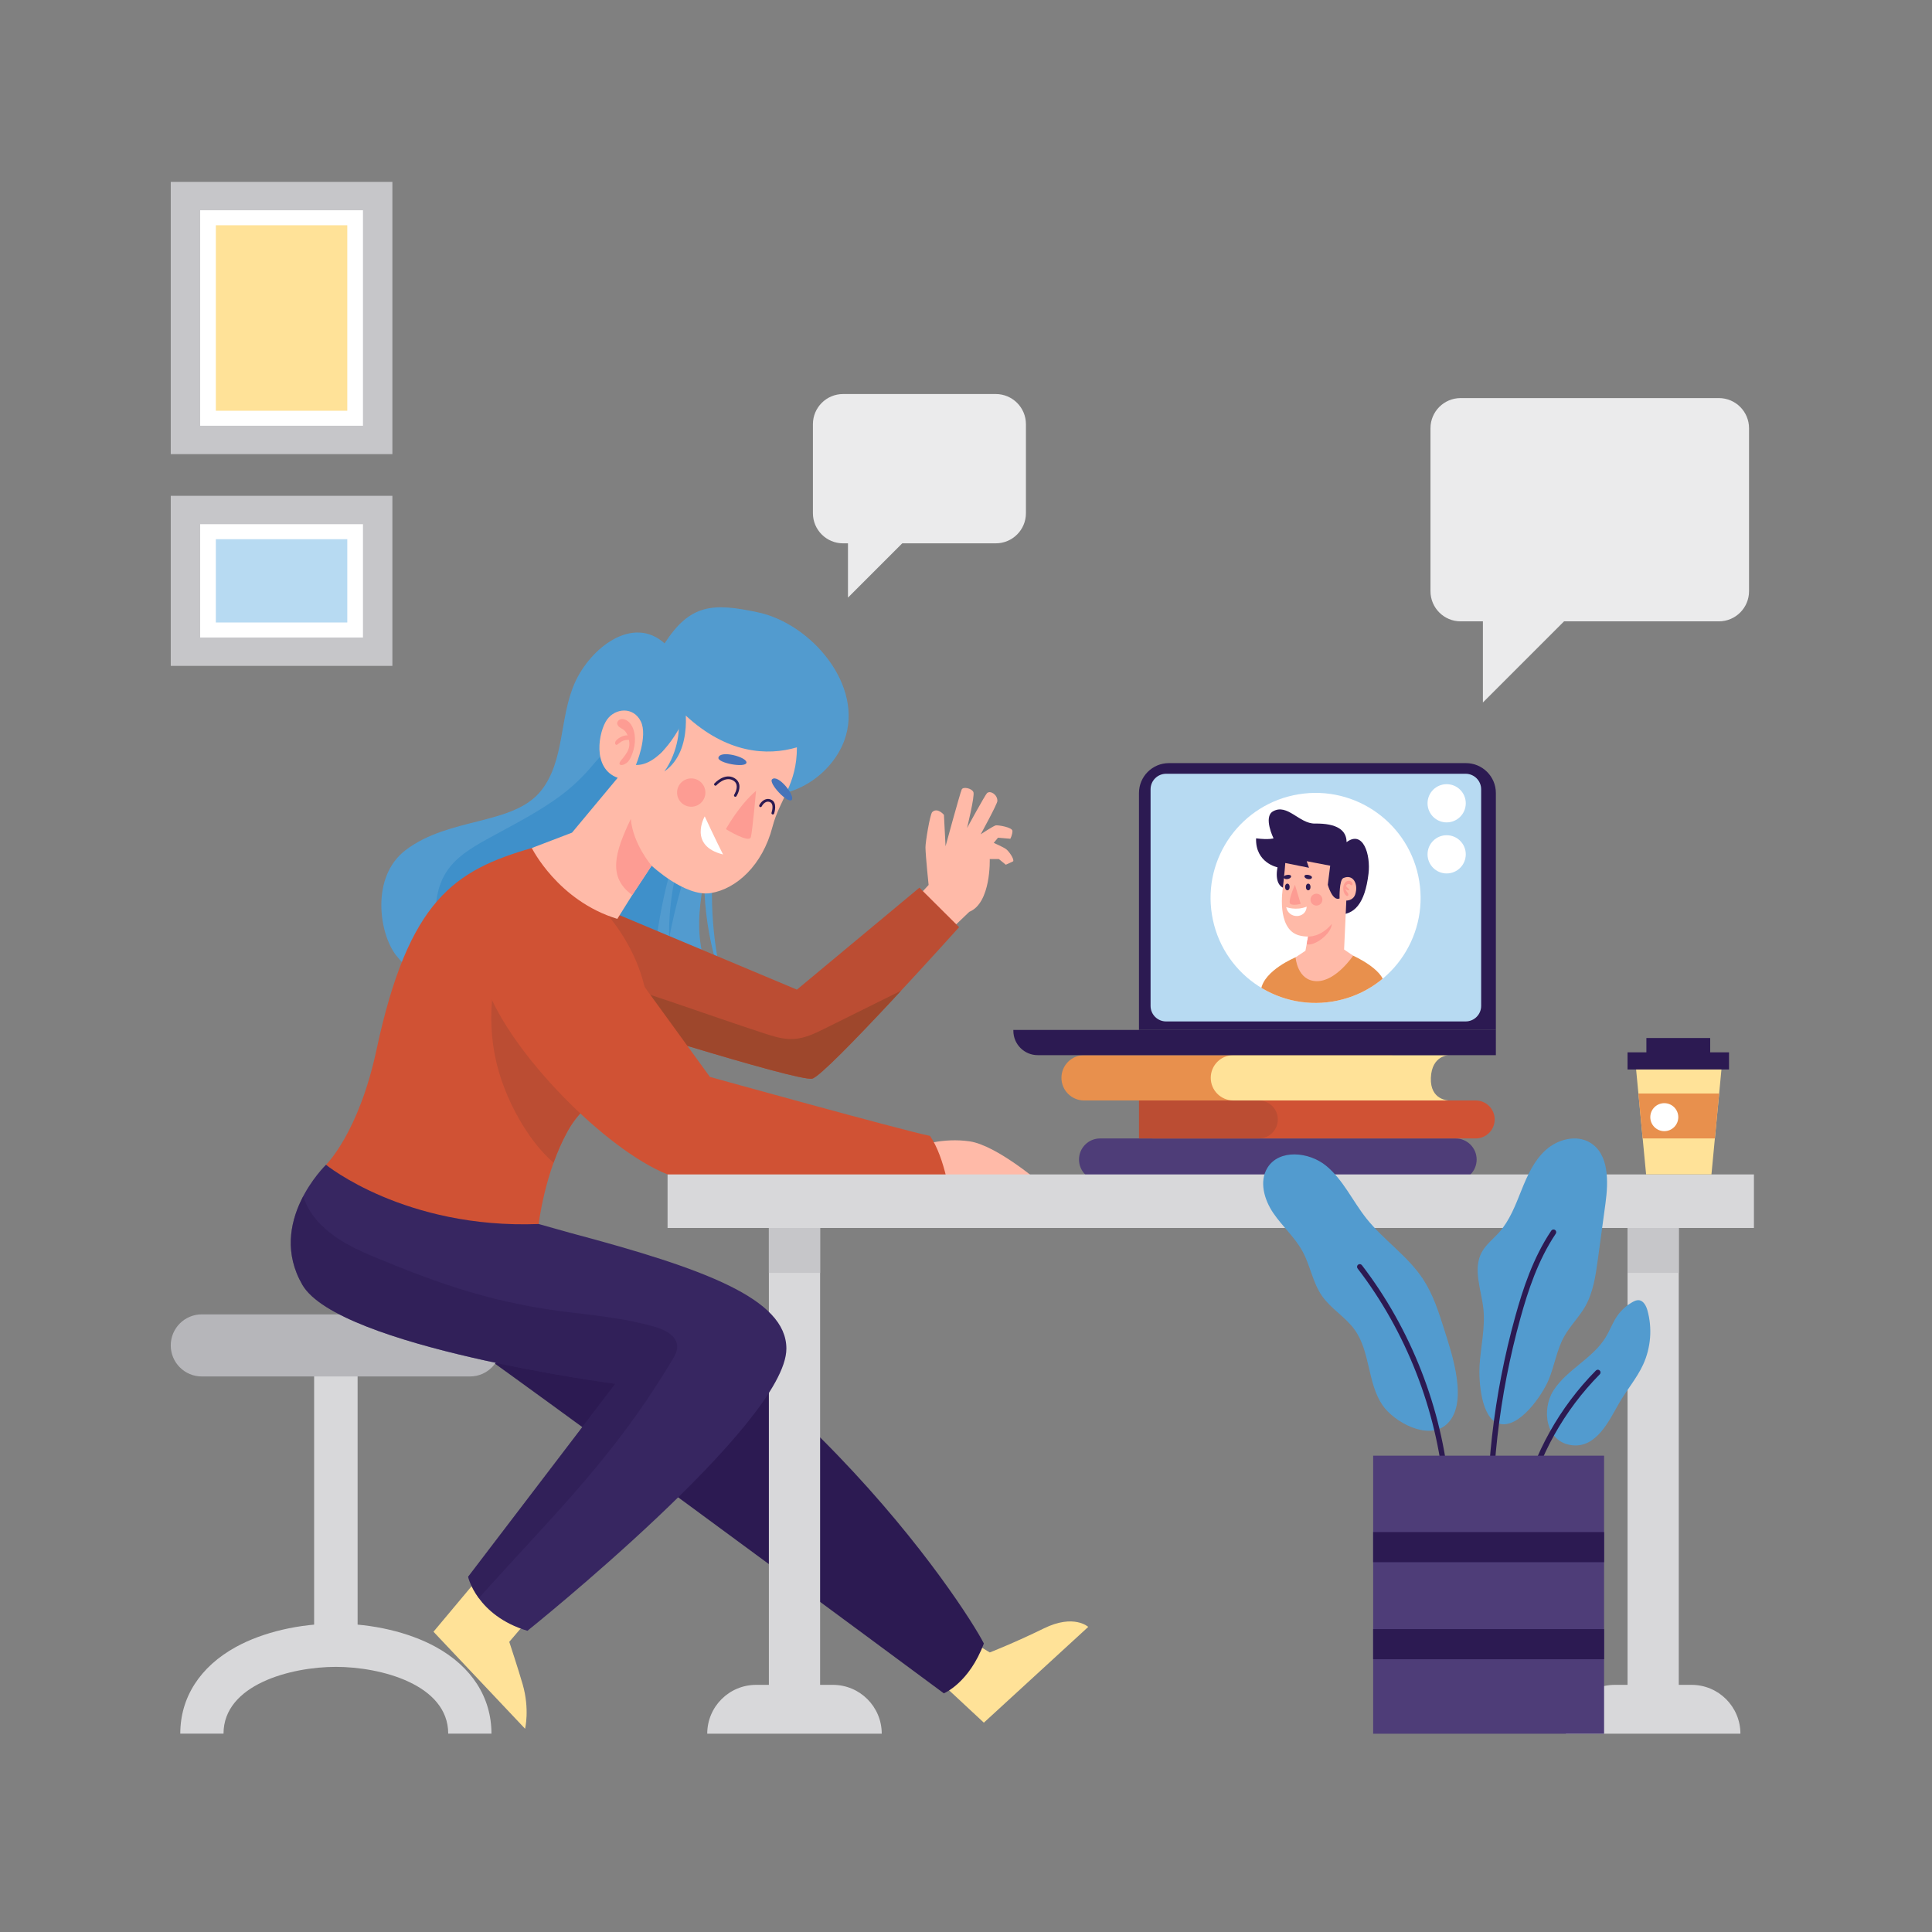 <?xml version="1.0" encoding="utf-8"?>
<!-- Generator: Adobe Illustrator 27.5.0, SVG Export Plug-In . SVG Version: 6.00 Build 0)  -->
<svg version="1.1" xmlns="http://www.w3.org/2000/svg" xmlns:xlink="http://www.w3.org/1999/xlink" x="0px" y="0px"
	 viewBox="0 0 500 500" style="enable-background:new 0 0 500 500;" xml:space="preserve">
<rect x="0" y="0" width="500" height="500" fill="#808080" stroke="none"/>
<g id="BACKGROUND">
</g>
<g id="OBJECTS">
	<g>
		<g>
			<g>
				<path style="fill:#4E3D78;" d="M376.693,305.551h-91.988c-3.016,0-5.461-2.445-5.461-5.461l0,0c0-3.016,2.445-5.461,5.461-5.461
					h91.988c3.016,0,5.461,2.445,5.461,5.461l0,0C382.154,303.106,379.709,305.551,376.693,305.551z"/>
				<path style="fill:#E8904D;" d="M360.303,284.8h-79.741c-3.238,0-5.862-2.625-5.862-5.862l0,0c0-3.238,2.625-5.862,5.862-5.862
					h79.741V284.8z"/>
				<path style="fill:#FFE298;" d="M374.977,284.8h-55.775c-3.238,0-5.862-2.625-5.862-5.862l0,0c0-3.238,2.625-5.862,5.862-5.862
					h55.775c0,0-4.436,0-4.669,5.862C370.076,284.8,374.977,284.8,374.977,284.8z"/>
				<path style="fill:#D05234;" d="M381.907,294.628h-83.643V284.8h83.643c2.714,0,4.914,2.2,4.914,4.914l0,0
					C386.821,292.428,384.621,294.628,381.907,294.628z"/>
				<path style="fill:#BB4D33;" d="M325.785,294.628h-31.018V284.8h31.018c2.714,0,4.914,2.2,4.914,4.914l0,0
					C330.699,292.428,328.499,294.628,325.785,294.628z"/>
				<g>
					<path style="fill:#2C1A52;" d="M387.129,266.551h-92.363v-61.309c0-4.278,3.468-7.746,7.746-7.746h76.871
						c4.278,0,7.746,3.468,7.746,7.746V266.551z"/>
					<path style="fill:#2C1A52;" d="M387.129,273.075H268.571c-3.488,0-6.316-2.828-6.316-6.316v-0.208h124.874V273.075z"/>
					<path style="fill:#B7DAF2;" d="M379.301,264.348h-77.512c-2.221,0-4.022-1.801-4.022-4.022v-56.052
						c0-2.221,1.801-4.022,4.022-4.022h77.512c2.221,0,4.022,1.801,4.022,4.022v56.052
						C383.324,262.547,381.523,264.348,379.301,264.348z"/>
				</g>
			</g>
			<g>
				<defs>
					
						<ellipse id="XMLID_6_" transform="matrix(0.987 -0.16 0.16 0.987 -32.819 57.549)" cx="340.545" cy="232.339" rx="27.181" ry="27.181"/>
				</defs>
				<use xlink:href="#XMLID_6_"  style="overflow:visible;fill:#FFFFFF;"/>
				<clipPath id="XMLID_00000134214005445879841060000016210853586150267529_">
					<use xlink:href="#XMLID_6_"  style="overflow:visible;"/>
				</clipPath>
				<g style="clip-path:url(#XMLID_00000134214005445879841060000016210853586150267529_);">
					<path style="fill:#2C1A52;" d="M346.076,236.694c4.455,0.212,7.159-2.862,8.091-10.549c0.606-5.003-1.416-11.39-5.674-8.197
						c0-3.065-2.448-4.897-8.208-4.812c-4.036,0.059-7.123-5.294-10.846-3.151c-2.555,1.47,0.152,6.978,0.152,6.978
						s-1.123,0.424-4.518,0c-0.212,6.365,5.554,7.497,5.554,7.497s-1.508,6.262,3.708,5.516"/>
					<path style="fill:#E8904D;" d="M335.293,247.755c0,0-8.09,3.3-8.942,8.303c-0.852,5.003,0,9.155,0,9.155l13.945,5.322
						l16.18-4.662c0,0,2.023-7.154,1.81-11.092c-0.213-3.939-8.09-7.451-8.09-7.451L335.293,247.755z"/>
					<path style="fill:#FFBAA8;" d="M350.728,231.468c0.875-2.658-0.518-5.354-3.081-4.222c-1.09,0.482-0.964,5.286-0.964,5.286
						c-1.889,0.756-3.05-3.558-3.05-3.558l0.62-4.932l-6.083-1.163l0.596,1.7l-6.14-1.232c0,0-0.147,2.309-0.63,6.485
						c0,0-1.763,10.515,4.092,12.215c0.811,0.236,1.634,0.333,2.451,0.333l-0.692,3.671l-2.555,1.703c0,0,0.414,6.068,5.423,6.174
						c5.009,0.106,9.48-6.6,9.48-6.6l-2.342-1.597l0.574-12.667C348.429,233.065,350.184,233.122,350.728,231.468z"/>
					<path style="fill:#FD9C93;" d="M335.131,228.974c0,0-1.967,4.41-1.192,4.947c0.775,0.536,2.682,0,2.682,0L335.131,228.974z"/>
					<ellipse style="fill:#2C1A52;" cx="338.563" cy="229.544" rx="0.596" ry="0.864"/>
					<ellipse style="fill:#2C1A52;" cx="333.163" cy="229.544" rx="0.596" ry="0.864"/>
					<path style="fill:#2C1A52;" d="M332.193,227.126c0.235,0.686,1.94,0.402,1.94-0.323
						C334.133,226.078,331.958,226.44,332.193,227.126z"/>
					<path style="fill:#2C1A52;" d="M337.59,226.76c-0.033,0.724,1.657,1.086,1.923,0.411
						C339.78,226.497,337.623,226.036,337.59,226.76z"/>
					<path style="fill:#FFFFFF;" d="M332.867,234.756c0,0,2.513,0.993,5.304-0.113C337.992,237.801,333.463,237.914,332.867,234.756
						z"/>
					<path style="fill:#FD9C93;" d="M342.234,232.828c0,0.849-0.688,1.538-1.538,1.538s-1.538-0.688-1.538-1.538
						s0.688-1.538,1.538-1.538S342.234,231.979,342.234,232.828z"/>
					<path style="fill:#FD9C93;" d="M347.638,229.738c0.024-0.413,0.125-0.83,0.359-1.171c0.233-0.341,0.61-0.598,1.023-0.622
						c0.413-0.024,0.845,0.219,0.983,0.608c0.042,0.117,0.056,0.248,0.01,0.363c-0.046,0.115-0.163,0.206-0.287,0.194
						c-0.146-0.014-0.243-0.152-0.363-0.236c-0.172-0.119-0.407-0.124-0.598-0.04c-0.191,0.084-0.34,0.247-0.437,0.432
						c-0.176,0.336-0.186,0.753-0.026,1.097c0.168,0.363,0.506,0.634,0.634,1.013c0.035,0.105,0.052,0.225-0.002,0.322
						c-0.312,0.56-0.878-0.236-1.009-0.494C347.697,230.755,347.609,230.238,347.638,229.738z"/>
					<path style="fill:#FD9C93;" d="M349.038,230.404c0.072-0.009,0.144-0.059,0.154-0.131c0.009-0.064-0.032-0.125-0.077-0.171
						c-0.265-0.274-0.536-0.408-0.739-0.752c-0.115-0.195-0.142-0.306-0.284-0.07C347.757,229.838,348.513,230.467,349.038,230.404z
						"/>
					<path style="fill:#FD9C93;" d="M338.54,242.381c0,0,3.259,0.223,6.135-3.285c-0.115,2.704-4.725,5.943-6.504,5.244
						C338.192,244.23,338.54,242.381,338.54,242.381z"/>
				</g>
			</g>
			<path style="fill:#FFFFFF;" d="M379.34,207.889c0,2.731-2.214,4.946-4.946,4.946s-4.946-2.214-4.946-4.946
				c0-2.731,2.214-4.945,4.946-4.945S379.34,205.158,379.34,207.889z"/>
			<path style="fill:#FFFFFF;" d="M379.34,221.101c0,2.731-2.214,4.946-4.946,4.946s-4.946-2.214-4.946-4.946
				c0-2.731,2.214-4.945,4.946-4.945S379.34,218.369,379.34,221.101z"/>
		</g>
		<g>
			<g>
				<path style="fill:#FFE298;" d="M244.46,436.369l10.16,9.456l27.016-24.784c0,0-3.685-3.431-11.47,0.382
					c-7.785,3.813-14.014,6.227-14.014,6.227l-5.02-3.06"/>
				<path style="fill:#2C1A52;" d="M109.909,340.296c2.416,0.184,134.358,97.94,134.358,97.94s6.546-2.678,10.354-12.903
					c-4.802-9.521-52.105-82.828-131.682-112.461"/>
			</g>
			<g>
				<path style="fill:#529BCF;" d="M185.215,217.776c-1.757,12.236-1.11,24.813,1.893,36.805
					c-4.951-13.324-6.158-28.017-3.448-41.971"/>
				<path style="fill:#FFBAA8;" d="M232.841,237.103l7.483-8.072c0,0-0.761-7.26-0.813-9.684c-0.029-1.341,1.171-8.622,1.751-9.181
					c1.351-1.301,3.028,0.711,3.028,0.711l0.419,8.134c0,0,3.799-13.93,4.191-14.714s2.629-0.27,3.021,0.71
					c0.392,0.979-1.65,9.279-1.65,9.279s4.712-8.613,5.172-9.027c0.839-0.755,2.683,0.335,2.683,2.012
					c0,0.791-4.323,8.649-4.323,8.649s3.323-2.209,3.91-2.314s4.309,0.483,4.309,1.462c0,0.979-0.547,2.003-0.547,2.003
					l-3.185-0.274l-1.109,1.341c0,0,2.514,1.1,3.21,1.627c0.715,0.542,2.116,2.516,1.823,3.137l-1.91,0.893l-1.807-1.477h-2.35
					c0,0,0.392,11.356-5.29,13.661l-10.183,9.74"/>
				<path style="fill:#529BCF;" d="M122.225,256.895c-6.988,0.154-14.263-2.768-19.694-9.633c-4.337-5.482-6.735-20.302,2.48-27.285
					c11.363-8.611,27.915-6.338,35.064-15.406c6.104-7.743,4.664-18.788,8.661-27.801c4.053-9.141,15.062-17.665,23.256-10.263
					c6.589-10.175,12.397-10.569,24.247-8.016c13.77,2.966,27.478,18.978,22.264,33.161c-2.841,7.728-12.368,16.836-27.725,13.845
					c-3.65-0.711-1.898,0.605-5.415,1.814c-2.808,22.418-6.473,29.327-3.03,41.782c4.305,15.574-12.096,8.177-21.063,10.621
					c-8.968,2.444-19.151-8.171-28.383-9.252"/>
				<path style="fill:#3F90CA;" d="M145.275,205.77c-6.071,4.562-12.948,7.904-19.58,11.603c-3.764,2.099-7.582,4.434-9.993,8.006
					c-4.259,6.311-3.09,14.68-1.753,22.176c3.88-8.138,14.031-12.691,22.689-10.178c4.617,1.34,8.581,4.362,13.133,5.909
					c6.648,2.26,19.212,5.737,20.251-1.296c1.914-12.959,5.391-25.87,11.19-34.432c-3.786-3.049-3.324-9.254-6.712-12.74
					c-0.352-0.362-0.758-0.698-1.245-0.834c-3.07-0.858-3.358,4.234-5.254,5.349c-2.897,1.704-5.519-2.578-7.953-3.782
					c-3.226-1.596-4.48-0.125-6.573,2.375C151.025,200.854,148.332,203.473,145.275,205.77z"/>
				<path style="fill:#3F90CA;" d="M176.736,219.571c-2.488,7.506-3.705,15.431-3.583,23.337c1.669-8.68,3.969-17.268,7.412-25.408
					c0.19-0.449,0.384-0.897,0.577-1.345"/>
				<g>
					<defs>
						<path id="XMLID_7_" d="M156.53,235.245l49.71,20.871l31.706-26.387l10.272,10.217c0,0-34.345,38.265-37.997,39.195
							c-3.652,0.931-60.587-17.237-60.587-17.237L156.53,235.245z"/>
					</defs>
					<use xlink:href="#XMLID_7_"  style="overflow:visible;fill:#BB4D33;"/>
					<clipPath id="XMLID_00000095327371995964365710000014603081957541324689_">
						<use xlink:href="#XMLID_7_"  style="overflow:visible;"/>
					</clipPath>
					<path style="clip-path:url(#XMLID_00000095327371995964365710000014603081957541324689_);fill:#9E472C;" d="M197.557,267.363
						c2.552,0.836,5.177,1.682,7.858,1.527c2.888-0.167,5.569-1.477,8.16-2.763c15.466-7.676,30.933-15.353,46.399-23.029
						c-13.532,16.413-29.364,30.926-46.888,42.984c-2.417,1.663-4.942,3.313-7.809,3.935c-2.419,0.525-4.933,0.285-7.391-0.007
						c-22.238-2.645-49.699-8.945-68.017-22.439c3.593-13.303,8.487-18.879,22.052-15.125
						C167.29,256.698,182.393,262.423,197.557,267.363z"/>
				</g>
				<path style="fill:#FFBAA8;" d="M237.946,296.544c0,0,6.048-2.194,13.027-1.158c6.979,1.036,18.343,10.806,18.343,10.806h-29.973
					L237.946,296.544z"/>
				<g>
					<defs>
						<path id="XMLID_4_" d="M137.632,219.464c-19.979,5.77-31.889,13.383-40.192,52.208c-4.62,21.602-13.076,29.773-13.076,29.773
							c29.382,23.355,55.046,15.331,55.046,15.331s1.53-13.309,7.52-24.091c7.33-13.194,20.673-10.384,21.123-24.541
							C168.634,249.899,160.257,234.907,137.632,219.464z"/>
					</defs>
					<use xlink:href="#XMLID_4_"  style="overflow:visible;fill:#D05234;"/>
					<clipPath id="XMLID_00000004547142160372361560000014367819426116661158_">
						<use xlink:href="#XMLID_4_"  style="overflow:visible;"/>
					</clipPath>
					<path style="clip-path:url(#XMLID_00000004547142160372361560000014367819426116661158_);fill:#BB4D33;" d="M129.182,277.638
						c-3.631-12.259-2.388-25.89,3.401-37.29c1.309,0.28,2.318,1.292,3.246,2.258c14.858,15.468,29.715,30.935,44.573,46.403
						c-7.507,7.395-18.087,20.7-29.971,16.318C139.962,301.468,132.157,287.683,129.182,277.638z"/>
				</g>
				<path style="fill:#D05234;" d="M148.934,230.762l34.787,47.941c0,0,49.481,13.745,56.959,15.266
					c3.989,5.709,5.384,16.813,5.384,16.813s-57.298-0.488-73.3-6.843c-16.002-6.355-40.727-31.447-46.858-48.56
					C119.777,238.268,129.244,223.953,148.934,230.762z"/>
				<path style="fill:#FFBAA8;" d="M199.914,214c-2.583,9.944-9.33,16.041-15.954,17.125c-6.624,1.077-15.326-7.086-15.326-7.086
					l-5.01,7.6l-3.861,6.163c-15.382-4.694-22.131-18.339-22.131-18.339l10.404-3.975l11.826-14.196
					c-6.785-2.406-4.902-12.076-2.762-15.063c2.134-2.994,6.807-3.4,8.73,0.44c1.924,3.847-1.266,11.314-1.266,11.314
					c7.373,0.15,12.897-12.81,12.897-12.81c10.654,9.842,21.054,10.518,28.779,8.235C206.243,203.038,201.807,206.713,199.914,214z"
					/>
				<path style="fill:#FD9C93;" d="M195.668,204.663c0,0-0.925,10.245-1.337,11.961c-0.412,1.715-6.469-2.044-6.469-2.044
					S191.291,208.357,195.668,204.663z"/>
				<g>
					<path style="fill:#FD9C93;" d="M164.24,190.133c-0.2-1.5-0.853-3.072-2.193-3.776c-0.45-0.236-0.986-0.36-1.472-0.211
						c-0.486,0.149-0.889,0.624-0.841,1.131c0.038,0.393,0.324,0.721,0.644,0.952c0.321,0.231,0.687,0.394,1.002,0.632
						c0.71,0.538,1.09,1.409,1.307,2.273c0.174,0.689,0.263,1.412,0.138,2.111c-0.193,1.074-0.862,1.962-1.502,2.814
						c-0.276,0.367-1.484,1.525-0.794,1.867c0.553,0.274,1.59-0.357,1.938-0.738c0.733-0.803,1.188-2.06,1.477-3.088
						C164.307,192.815,164.417,191.458,164.24,190.133z"/>
					<path style="fill:#FD9C93;" d="M163.368,190.626c-0.455-0.371-1.109-0.38-1.683-0.254c-0.741,0.162-1.437,0.521-2,1.028
						c-0.322,0.291-0.62,0.731-0.453,1.131c0.045,0.107,0.129,0.206,0.243,0.233c0.143,0.033,0.285-0.055,0.403-0.143
						c0.288-0.215,0.557-0.456,0.86-0.648c0.837-0.53,1.923-0.647,2.853-0.306"/>
				</g>
				<path style="fill:#2C1A52;" d="M190.301,206.208c-0.065,0-0.132-0.018-0.19-0.056c-0.162-0.105-0.208-0.322-0.103-0.484
					c0.009-0.014,0.892-1.398,0.607-2.563c-0.119-0.485-0.419-0.858-0.919-1.142c-2.038-1.157-4.26,1.236-4.282,1.26
					c-0.13,0.142-0.351,0.153-0.494,0.023c-0.143-0.13-0.153-0.351-0.024-0.494c0.106-0.116,2.619-2.828,5.145-1.398
					c0.668,0.379,1.09,0.913,1.254,1.587c0.356,1.46-0.657,3.04-0.7,3.107C190.527,206.152,190.415,206.208,190.301,206.208z"/>
				<path style="fill:#2C1A52;" d="M200.003,210.787c-0.038,0-0.077-0.007-0.115-0.02c-0.182-0.064-0.278-0.263-0.215-0.445
					c0.008-0.023,0.783-2.3-0.449-2.756c-1.284-0.473-2.055,1.055-2.088,1.121c-0.085,0.172-0.295,0.243-0.468,0.159
					c-0.173-0.085-0.245-0.294-0.16-0.467c0.367-0.751,1.459-2.026,2.958-1.469c1.874,0.693,0.909,3.523,0.867,3.643
					C200.283,210.697,200.147,210.787,200.003,210.787z"/>
				<path style="fill:#4674BA;" d="M185.928,196.072c-0.31,1.39,7.013,2.747,7.253,1.317
					C193.421,195.958,186.383,194.03,185.928,196.072z"/>
				<path style="fill:#4674BA;" d="M199.833,201.661c-1.076,0.933,4.002,6.38,5.046,5.373
					C205.923,206.027,201.414,200.29,199.833,201.661z"/>
				<path style="fill:#FFFFFF;" d="M182.384,211.279c0,0-4.37,7.598,4.744,9.854C185.491,217.96,182.384,211.279,182.384,211.279z"
					/>
				<path style="fill:#FD9C93;" d="M168.634,224.04l-5.01,7.6c-6.386-4.645-4.566-10.895-0.376-19.702
					C163.821,218.464,168.634,224.04,168.634,224.04z"/>
				<path style="fill:#FD9C93;" d="M182.555,205.115c0,2.024-1.641,3.665-3.665,3.665s-3.665-1.641-3.665-3.665
					s1.641-3.665,3.665-3.665S182.555,203.091,182.555,205.115z"/>
				<path style="fill:#529BCF;" d="M177.001,181.044c0,0,2.898,13.027-5.064,18.609c3.669-5.118,4.307-12.023,3.29-13.572"/>
			</g>
			<g>
				<g>
					<rect x="198.984" y="310.868" style="fill:#D8D8DA;" width="13.259" height="133.897"/>
					<rect x="198.984" y="310.868" style="fill:#C6C6C9;" width="13.259" height="18.553"/>
					<path style="fill:#D8D8DA;" d="M228.194,448.685h-45.162l0,0c0-6.984,5.661-12.645,12.645-12.645h19.872
						C222.533,436.04,228.194,441.702,228.194,448.685L228.194,448.685z"/>
				</g>
				<g>
					<rect x="421.207" y="310.868" style="fill:#D8D8DA;" width="13.259" height="133.897"/>
					<rect x="421.207" y="310.868" style="fill:#C6C6C9;" width="13.259" height="18.553"/>
					<path style="fill:#D8D8DA;" d="M450.418,448.685h-45.162l0,0c0-6.984,5.661-12.645,12.645-12.645h19.872
						C444.757,436.04,450.418,441.702,450.418,448.685L450.418,448.685z"/>
				</g>
				<rect x="172.765" y="303.94" style="fill:#D8D8DA;" width="281.151" height="13.856"/>
			</g>
			<g>
				<path style="fill:#EBEBEC;" d="M257.704,140.615h-39.516c-4.312,0-7.807-3.495-7.807-7.807v-23.024
					c0-4.312,3.495-7.807,7.807-7.807h39.516c4.312,0,7.807,3.495,7.807,7.807v23.024
					C265.511,137.12,262.016,140.615,257.704,140.615z"/>
				<polyline style="fill:#EBEBEC;" points="219.453,131.894 219.453,154.656 239.014,135.096 				"/>
			</g>
			<g>
				<g>
					<rect x="81.297" y="351.419" style="fill:#D8D8DA;" width="11.25" height="70.634"/>
					<path style="fill:#D8D8DA;" d="M127.19,448.672h-11.192c0-12.684-17.388-17.288-29.076-17.288s-29.075,4.604-29.075,17.288
						H46.655c0-9.372,5.115-17.341,14.404-22.44c6.993-3.838,16.42-6.04,25.864-6.04s18.87,2.202,25.864,6.04
						C122.074,431.331,127.19,439.3,127.19,448.672z"/>
				</g>
				<path style="fill:#B6B6BA;" d="M121.618,356.227H52.226c-4.438,0-8.036-3.598-8.036-8.036l0,0c0-4.438,3.598-8.036,8.036-8.036
					h69.392c4.438,0,8.036,3.598,8.036,8.036l0,0C129.655,352.629,126.057,356.227,121.618,356.227z"/>
			</g>
			<g>
				<path style="fill:#FFE298;" d="M122.892,409.507l-10.707,12.785l23.703,25.108c0,0,1.234-5.037-0.616-11.473
					c-1.094-3.805-3.475-11.021-3.475-11.021l4.354-5.087"/>
				<g>
					<defs>
						<path id="XMLID_5_" d="M84.364,301.444c0,0-15.446,14.919-6.123,31.047c9.322,16.128,81.001,25.637,81.001,25.637
							l-38.092,49.94c0,0,2.2,10.016,15.343,13.984c0,0,67.023-53.649,67.023-73.025c0-12.899-21.132-20.689-55.661-29.881
							c-1.686-0.449-6.762-1.92-8.444-2.372C104.783,318.106,84.364,301.444,84.364,301.444z"/>
					</defs>
					<use xlink:href="#XMLID_5_"  style="overflow:visible;fill:#372661;"/>
					<clipPath id="XMLID_00000112632422099510604850000003816631297366738817_">
						<use xlink:href="#XMLID_5_"  style="overflow:visible;"/>
					</clipPath>
					<path style="opacity:0.47;clip-path:url(#XMLID_00000112632422099510604850000003816631297366738817_);fill:#2C1A52;" d="
						M79.883,297.379c-3.642,4.982-2.52,12.296,1.165,17.245c3.685,4.95,9.38,7.971,15.073,10.352
						c18.404,7.698,32.182,12.401,51.995,14.731c7.164,0.843,14.37,1.666,21.305,3.652c2.716,0.778,5.897,2.418,5.851,5.243
						c-0.019,1.169-0.629,2.237-1.228,3.241c-16.526,27.697-33.612,42.743-55.003,67.263c-2.346-9.922-1.491-5.429-5.126-14.954
						c-3.316-8.69-1.027-16.018-7.776-22.42c-8.58-8.138-20.655-15.142-29.635-22.836c-14.828-12.704-18.082-36.879-7.142-53.052"/>
				</g>
			</g>
		</g>
		<g>
			<path style="fill:#EBEBEC;" d="M444.842,160.805h-66.829c-4.312,0-7.807-3.495-7.807-7.807v-42.167
				c0-4.312,3.495-7.807,7.807-7.807h66.829c4.312,0,7.807,3.495,7.807,7.807v42.167
				C452.649,157.309,449.154,160.805,444.842,160.805z"/>
			<polyline style="fill:#EBEBEC;" points="383.773,147.762 383.773,181.802 413.024,152.551 			"/>
		</g>
		<g>
			<path style="fill:#529BCF;" d="M357.788,363.655c-3.916-5.763-3.133-13.813-7.18-19.484c-2.37-3.321-6.148-5.437-8.479-8.785
				c-2.389-3.432-3.013-7.792-5.001-11.471c-1.988-3.68-5.242-6.506-7.596-9.963c-2.354-3.457-3.719-8.203-1.508-11.753
				c3.03-4.865,10.734-4.138,15.165-0.504c4.432,3.634,6.851,9.117,10.409,13.61c4.457,5.628,10.722,9.717,14.671,15.712
				c2.611,3.963,4.07,8.553,5.499,13.078c1.908,6.042,6.607,19.472,0.42,24.684C369.411,372.804,360.717,367.966,357.788,363.655z"
				/>
			<path style="fill:#529BCF;" d="M382.905,353.465c0.288-4.954,1.527-9.892,0.986-14.825c-0.538-4.901-2.756-10.141-0.449-14.499
				c1.086-2.051,3.015-3.497,4.556-5.234c2.735-3.084,4.214-7.048,5.751-10.873s3.277-7.733,6.358-10.472
				c3.081-2.739,7.866-3.984,11.399-1.861c4.928,2.961,4.766,10.035,3.991,15.732c-0.657,4.829-1.315,9.659-1.972,14.488
				c-0.574,4.215-1.187,8.55-3.303,12.24c-1.572,2.741-3.902,4.991-5.434,7.754c-1.934,3.49-2.478,7.574-4.026,11.252
				c-1.602,3.806-7.671,12.844-12.897,11.247C383.233,366.998,382.69,357.157,382.905,353.465z"/>
			<path style="fill:#529BCF;" d="M402.013,359.888c1.74-2.729,4.298-4.817,6.802-6.869c2.504-2.051,5.045-4.168,6.732-6.93
				c1.078-1.765,1.777-3.75,2.944-5.458c1.036-1.518,2.432-2.789,4.04-3.679c0.477-0.264,1-0.501,1.544-0.466
				c1.25,0.078,1.953,1.458,2.288,2.665c1.275,4.587,0.878,9.62-1.101,13.951c-1.644,3.597-4.291,6.636-6.262,10.065
				c-2.504,4.358-5.747,11.511-12.016,10.875C399.941,373.328,398.902,364.768,402.013,359.888z"/>
			<path style="fill:#2C1A52;" d="M374.386,386.048c-0.358,0-0.663-0.273-0.696-0.636c-1.867-20.509-9.802-40.799-22.344-57.132
				c-0.235-0.307-0.178-0.746,0.129-0.981c0.306-0.235,0.745-0.178,0.981,0.128c12.702,16.54,20.738,37.088,22.629,57.857
				c0.035,0.385-0.249,0.725-0.633,0.76C374.429,386.048,374.408,386.048,374.386,386.048z"/>
			<path style="fill:#2C1A52;" d="M385.773,403.746c-0.372,0-0.681-0.293-0.698-0.668c-0.941-21.093,1.446-42.103,7.094-62.447
				c1.938-6.979,4.558-15.068,9.3-22.135c0.216-0.32,0.65-0.407,0.971-0.191c0.321,0.215,0.406,0.65,0.191,0.971
				c-4.632,6.902-7.206,14.857-9.114,21.729c-5.608,20.202-7.979,41.065-7.044,62.009c0.017,0.386-0.282,0.713-0.668,0.73
				C385.794,403.746,385.783,403.746,385.773,403.746z"/>
			<path style="fill:#2C1A52;" d="M394.467,389.966c-0.055,0-0.111-0.006-0.167-0.02c-0.375-0.092-0.605-0.471-0.513-0.846
				c3.18-12.996,9.831-24.895,19.233-34.411c0.272-0.274,0.715-0.278,0.989-0.005c0.275,0.271,0.278,0.714,0.006,0.989
				c-9.224,9.336-15.749,21.011-18.87,33.76C395.068,389.752,394.782,389.966,394.467,389.966z"/>
			<rect x="355.369" y="376.725" style="fill:#4E3D78;" width="59.769" height="71.96"/>
			<rect x="355.369" y="396.5" style="fill:#2C1A52;" width="59.769" height="7.797"/>
			<rect x="355.369" y="421.609" style="fill:#2C1A52;" width="59.769" height="7.797"/>
		</g>
		<g>
			<rect x="44.19" y="47.067" style="fill:#C6C6C9;" width="57.359" height="70.461"/>
			<rect x="51.803" y="54.414" style="fill:#FFFFFF;" width="42.133" height="55.769"/>
			<rect x="55.861" y="58.295" style="fill:#FFE298;" width="34.017" height="48.005"/>
		</g>
		<g>
			<rect x="44.19" y="128.317" style="fill:#C6C6C9;" width="57.359" height="44.013"/>
			<rect x="51.803" y="135.662" style="fill:#FFFFFF;" width="42.133" height="29.321"/>
			<rect x="55.861" y="139.544" style="fill:#B7DAF2;" width="34.017" height="21.557"/>
		</g>
		<g>
			<g>
				<defs>
					<polygon id="XMLID_8_" points="442.922,303.94 426.011,303.94 423.213,274.562 445.72,274.562 					"/>
				</defs>
				<use xlink:href="#XMLID_8_"  style="overflow:visible;fill:#FFE298;"/>
				<clipPath id="XMLID_00000160157540432159514870000004749936896511131054_">
					<use xlink:href="#XMLID_8_"  style="overflow:visible;"/>
				</clipPath>
				
					<rect x="421.207" y="282.994" style="clip-path:url(#XMLID_00000160157540432159514870000004749936896511131054_);fill:#E8904D;" width="30.479" height="11.635"/>
				<path style="clip-path:url(#XMLID_00000160157540432159514870000004749936896511131054_);fill:#FFFFFF;" d="M434.339,289.12
					c0,2-1.621,3.621-3.621,3.621c-2,0-3.621-1.621-3.621-3.621c0-2,1.621-3.621,3.621-3.621
					C432.718,285.499,434.339,287.12,434.339,289.12z"/>
			</g>
			<rect x="421.207" y="272.343" style="fill:#2C1A52;" width="26.263" height="4.438"/>
			<rect x="426.085" y="268.637" style="fill:#2C1A52;" width="16.509" height="4.438"/>
		</g>
	</g>
</g>
</svg>

